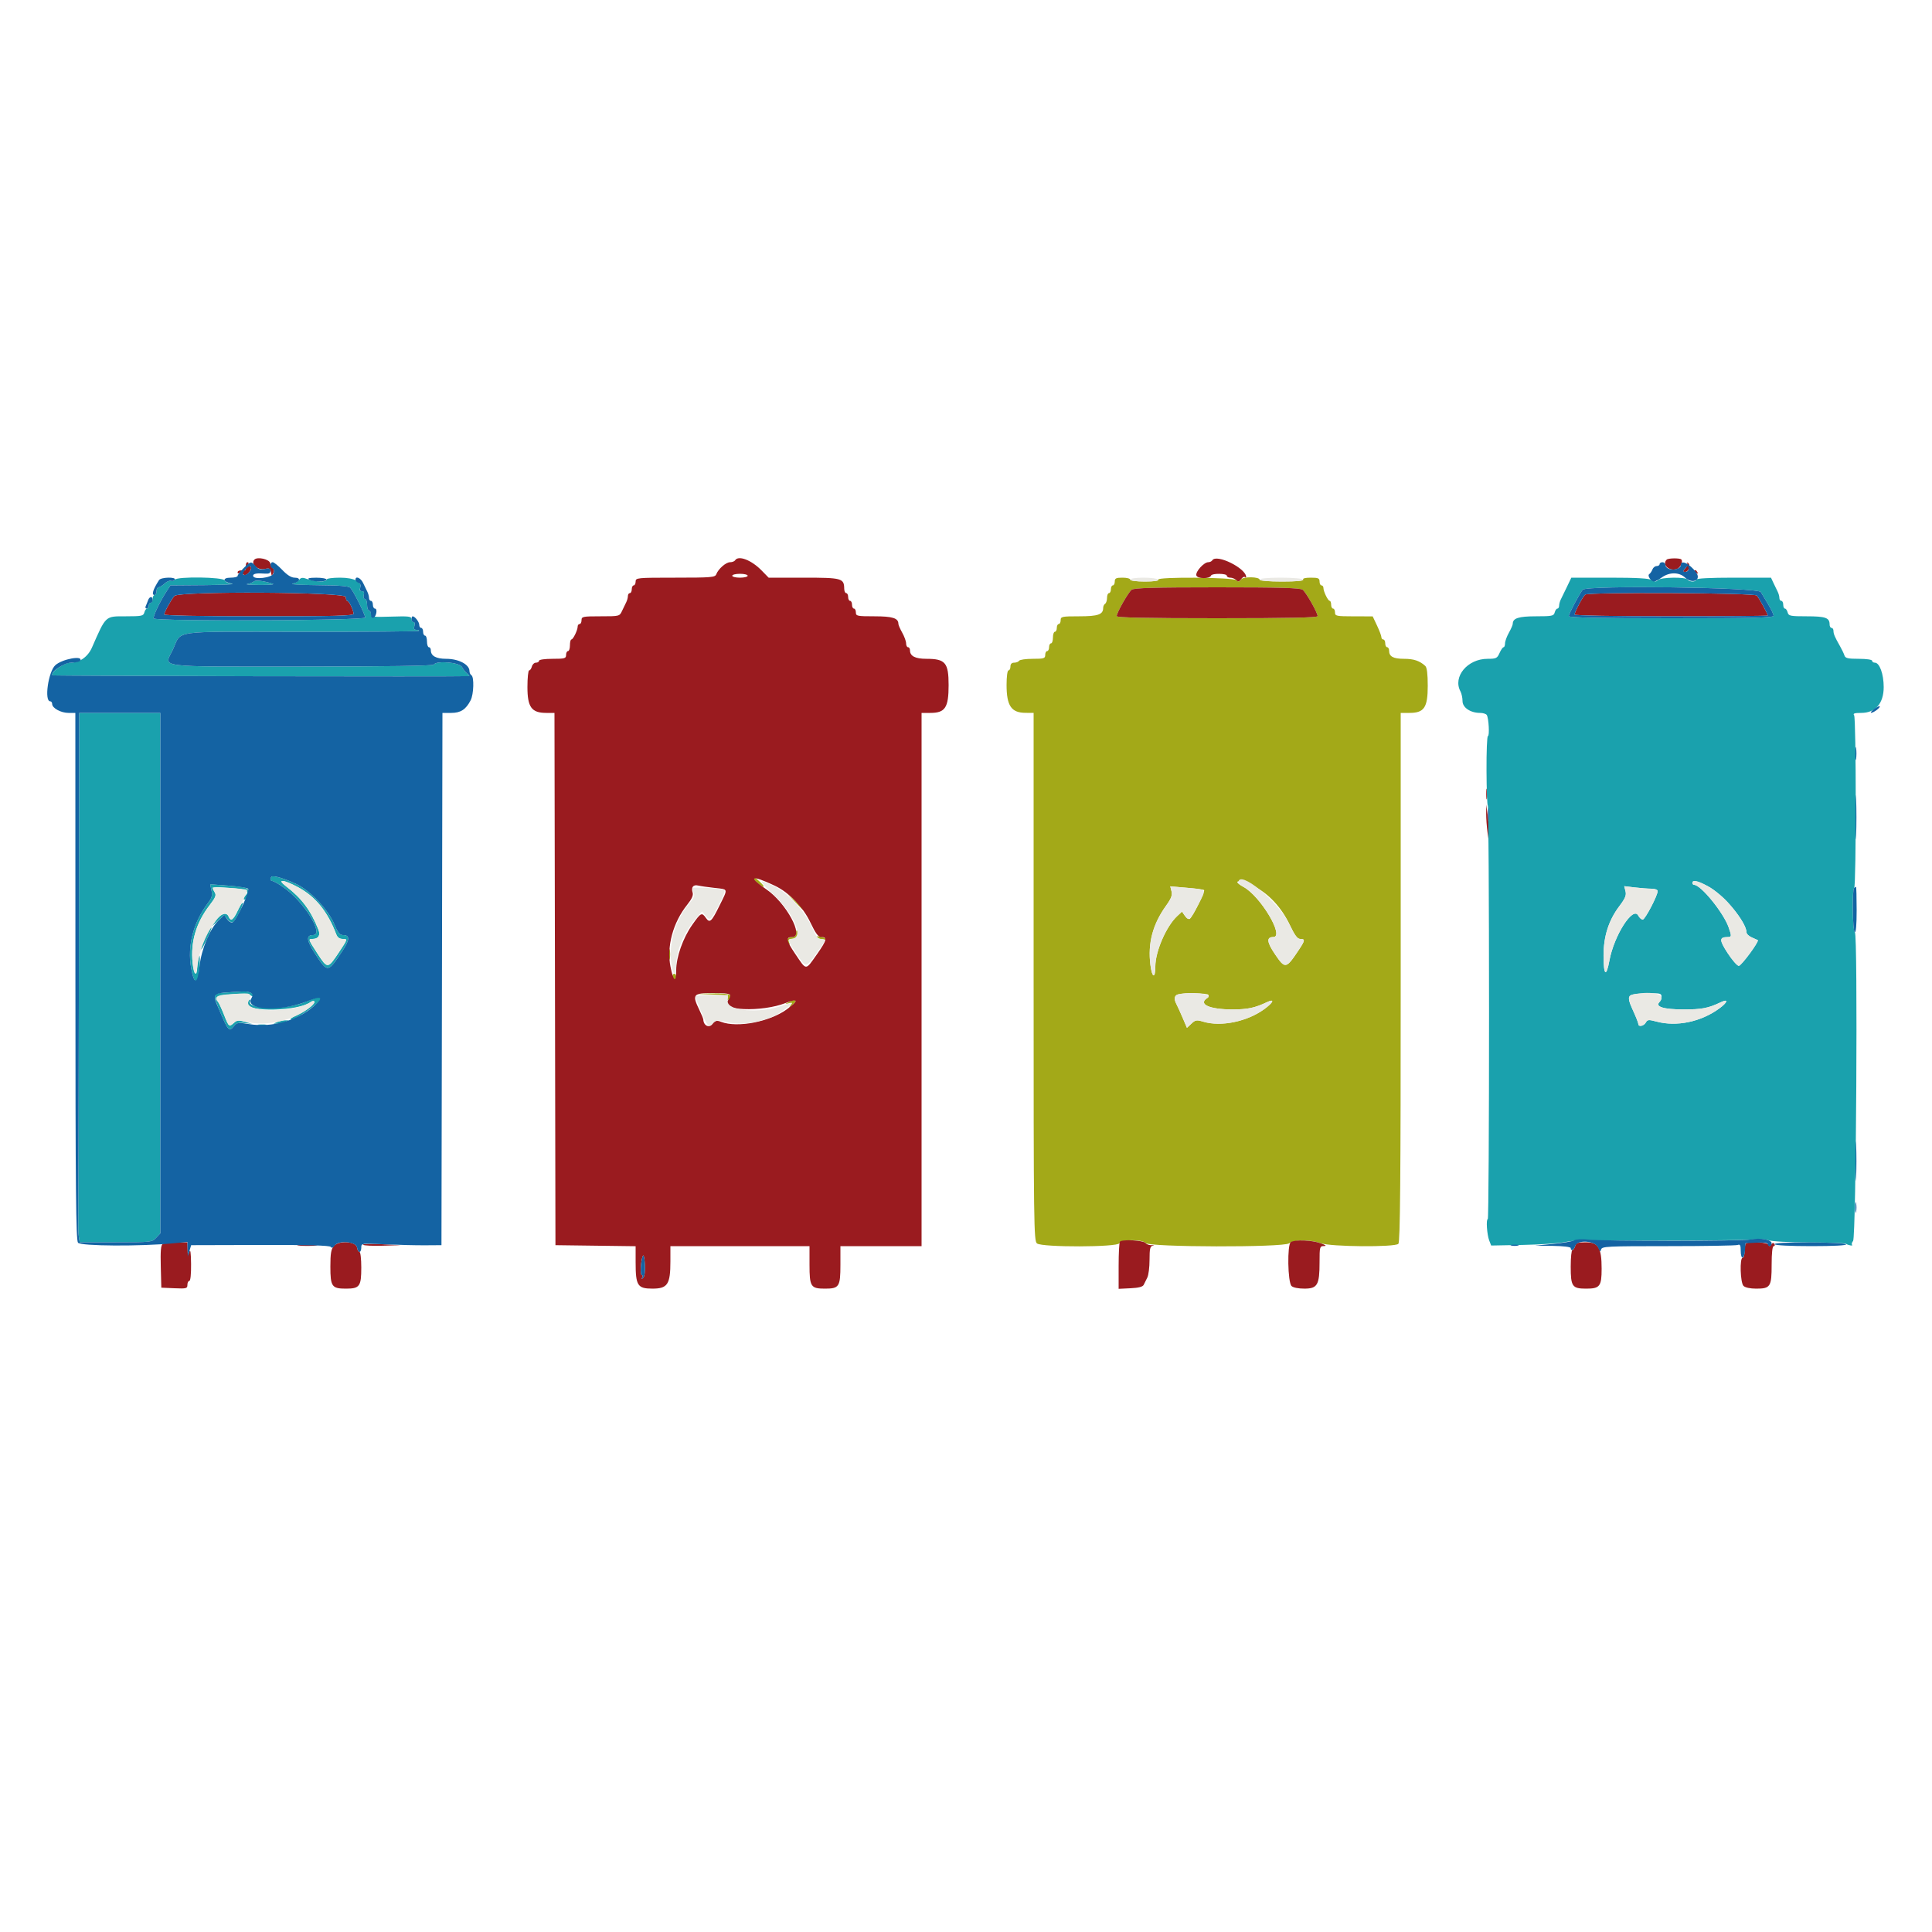 <svg id="svg" version="1.1" xmlns="http://www.w3.org/2000/svg" xmlns:xlink="http://www.w3.org/1999/xlink" width="400" height="400" viewBox="0, 0, 400,400"><g id="svgg"><path id="path0" d="M256.893 119.997 C 256.596 120.468,256.394 120.493,255.941 120.117 C 255.212 119.512,239.433 119.406,239.806 120.009 C 239.955 120.250,238.891 120.400,237.024 120.400 C 235.275 120.400,234.000 120.231,234.000 120.000 C 234.000 119.780,233.280 119.600,232.400 119.600 C 231.067 119.600,230.800 119.733,230.800 120.400 C 230.800 120.840,230.620 121.200,230.400 121.200 C 230.180 121.200,230.000 121.560,230.000 122.000 C 230.000 122.440,229.820 122.800,229.600 122.800 C 229.380 122.800,229.200 123.239,229.200 123.776 C 229.200 124.313,229.020 124.864,228.800 125.000 C 228.580 125.136,228.400 125.519,228.400 125.852 C 228.400 127.232,227.355 127.600,223.429 127.600 C 219.867 127.600,219.600 127.656,219.600 128.400 C 219.600 128.840,219.420 129.200,219.200 129.200 C 218.980 129.200,218.800 129.560,218.800 130.000 C 218.800 130.440,218.620 130.800,218.400 130.800 C 218.180 130.800,218.000 131.340,218.000 132.000 C 218.000 132.660,217.820 133.200,217.600 133.200 C 217.380 133.200,217.200 133.560,217.200 134.000 C 217.200 134.440,217.020 134.800,216.800 134.800 C 216.580 134.800,216.400 135.160,216.400 135.600 C 216.400 136.317,216.133 136.400,213.824 136.400 C 212.407 136.400,211.136 136.580,211.000 136.800 C 210.864 137.020,210.403 137.200,209.976 137.200 C 209.467 137.200,209.200 137.475,209.200 138.000 C 209.200 138.440,209.020 138.800,208.800 138.800 C 208.569 138.800,208.400 140.068,208.400 141.805 C 208.400 146.120,209.375 147.565,212.300 147.587 L 214.000 147.600 214.000 202.256 C 214.000 253.840,214.039 256.942,214.700 257.443 C 215.791 258.272,231.425 258.232,231.745 257.400 C 232.055 256.592,236.498 256.554,237.161 257.354 C 237.891 258.232,265.643 258.295,266.891 257.421 C 268.010 256.638,271.271 256.621,273.400 257.388 C 275.496 258.143,288.788 258.252,289.520 257.520 C 289.889 257.151,290.000 244.347,290.000 202.320 L 290.000 147.600 291.818 147.600 C 294.860 147.600,295.600 146.501,295.600 141.990 C 295.600 139.524,295.433 138.190,295.085 137.871 C 293.923 136.809,292.700 136.400,290.685 136.400 C 288.463 136.400,287.600 135.930,287.600 134.720 C 287.600 134.324,287.420 134.000,287.200 134.000 C 286.980 134.000,286.800 133.640,286.800 133.200 C 286.800 132.760,286.620 132.400,286.400 132.400 C 286.180 132.400,286.000 132.180,286.000 131.912 C 286.000 131.644,285.595 130.567,285.100 129.519 L 284.200 127.614 280.300 127.607 C 276.669 127.600,276.400 127.545,276.400 126.800 C 276.400 126.360,276.220 126.000,276.000 126.000 C 275.780 126.000,275.600 125.640,275.600 125.200 C 275.600 124.760,275.465 124.399,275.300 124.397 C 274.941 124.393,274.000 122.456,274.000 121.720 C 274.000 121.434,273.820 121.200,273.600 121.200 C 273.380 121.200,273.200 120.840,273.200 120.400 C 273.200 119.717,272.933 119.600,271.376 119.600 C 270.263 119.600,269.649 119.756,269.800 120.000 C 269.959 120.258,268.404 120.400,265.424 120.400 C 262.881 120.400,260.800 120.238,260.800 120.040 C 260.800 119.380,257.307 119.342,256.893 119.997 M269.697 122.100 C 270.408 122.647,272.800 126.857,272.800 127.562 C 272.800 127.874,266.805 128.000,252.000 128.000 C 237.195 128.000,231.200 127.874,231.200 127.562 C 231.200 126.857,233.592 122.647,234.303 122.100 C 234.799 121.718,238.976 121.600,252.000 121.600 C 265.024 121.600,269.201 121.718,269.697 122.100 M156.000 181.853 C 156.000 182.214,157.652 183.600,158.082 183.600 C 158.279 183.600,157.956 183.150,157.362 182.600 C 156.239 181.559,156.000 181.428,156.000 181.853 M259.534 183.442 C 262.605 184.972,265.302 187.849,266.979 191.382 C 268.053 193.646,268.609 194.400,269.205 194.400 C 270.245 194.400,270.209 194.699,268.943 196.607 C 266.270 200.636,266.086 200.672,263.982 197.574 C 262.271 195.054,262.168 194.000,263.631 194.000 C 266.020 194.000,260.951 185.500,257.442 183.623 C 254.782 182.199,256.706 182.033,259.534 183.442 M249.287 184.261 C 249.606 184.450,246.908 189.886,246.313 190.254 C 246.106 190.382,245.661 190.094,245.325 189.614 L 244.714 188.742 243.719 189.671 C 241.453 191.787,239.200 196.984,239.200 200.094 C 239.200 202.715,238.519 202.495,238.178 199.763 C 237.618 195.281,238.655 191.367,241.426 187.511 C 242.494 186.024,242.751 185.345,242.550 184.545 L 242.290 183.507 245.645 183.799 C 247.490 183.959,249.129 184.167,249.287 184.261 M164.383 186.500 C 165.364 187.545,166.219 188.400,166.283 188.400 C 166.584 188.400,166.266 188.041,164.500 186.383 L 162.600 184.600 164.383 186.500 M164.832 193.100 C 164.810 193.713,164.553 194.000,164.024 194.000 C 163.033 194.000,162.570 194.731,163.179 195.335 C 163.536 195.690,163.584 195.634,163.381 195.100 C 163.179 194.568,163.320 194.400,163.970 194.400 C 164.874 194.400,165.414 193.572,165.069 192.713 C 164.956 192.431,164.849 192.605,164.832 193.100 M169.006 194.010 C 169.106 194.172,169.635 194.390,170.182 194.494 C 170.729 194.599,171.094 194.552,170.994 194.390 C 170.894 194.228,170.365 194.010,169.818 193.906 C 169.271 193.801,168.906 193.848,169.006 194.010 M138.509 197.600 C 138.509 198.590,138.587 198.995,138.682 198.500 C 138.778 198.005,138.778 197.195,138.682 196.700 C 138.587 196.205,138.509 196.610,138.509 197.600 M139.200 202.200 C 139.200 202.530,139.380 202.800,139.600 202.800 C 139.820 202.800,140.000 202.530,140.000 202.200 C 140.000 201.870,139.820 201.600,139.600 201.600 C 139.380 201.600,139.200 201.870,139.200 202.200 M147.337 205.898 C 150.295 206.010,150.835 206.131,150.641 206.637 C 150.509 206.980,150.580 207.136,150.805 206.997 C 152.284 206.083,151.077 205.603,147.500 205.682 L 143.800 205.765 147.337 205.898 M250.183 205.972 C 250.309 206.177,250.230 206.458,250.007 206.596 C 247.932 207.878,250.363 209.001,255.200 208.995 C 258.313 208.991,259.811 208.673,262.299 207.492 C 264.002 206.684,263.669 207.542,261.736 208.945 C 258.188 211.521,252.796 212.630,249.141 211.535 C 247.743 211.116,247.498 211.156,246.667 211.937 L 245.744 212.804 244.846 210.702 C 244.352 209.546,243.780 208.287,243.574 207.905 C 243.003 206.844,243.126 206.078,243.900 205.876 C 245.229 205.528,249.953 205.601,250.183 205.972 M163.400 207.433 C 162.444 207.879,162.402 207.941,163.197 207.738 C 164.122 207.503,164.152 207.539,163.620 208.242 C 163.223 208.768,163.339 208.727,164.001 208.111 C 165.204 206.991,164.954 206.709,163.400 207.433 " stroke="none" fill="#a3a918" fill-rule="evenodd"></path><path id="path1" d="M52.686 115.848 C 51.805 116.728,53.332 118.122,54.818 117.796 C 55.767 117.588,55.962 117.691,56.099 118.475 C 56.245 119.315,56.289 119.332,56.588 118.660 C 56.783 118.220,56.749 117.814,56.505 117.660 C 56.278 117.517,56.025 117.040,55.943 116.600 C 55.790 115.783,53.321 115.213,52.686 115.848 M152.200 116.000 C 152.064 116.220,151.595 116.400,151.158 116.400 C 150.299 116.400,148.726 117.773,148.293 118.901 C 148.050 119.535,147.260 119.600,139.813 119.600 C 131.867 119.600,131.600 119.626,131.600 120.400 C 131.600 120.840,131.420 121.200,131.200 121.200 C 130.980 121.200,130.800 121.560,130.800 122.000 C 130.800 122.440,130.620 122.800,130.400 122.800 C 130.180 122.800,130.000 123.072,130.000 123.405 C 130.000 123.738,129.841 124.323,129.647 124.705 C 129.452 125.087,129.062 125.895,128.779 126.500 C 128.269 127.591,128.231 127.600,124.332 127.600 C 120.667 127.600,120.400 127.654,120.400 128.400 C 120.400 128.840,120.220 129.200,120.000 129.200 C 119.780 129.200,119.600 129.434,119.600 129.720 C 119.600 130.456,118.659 132.393,118.300 132.397 C 118.135 132.399,118.000 132.940,118.000 133.600 C 118.000 134.260,117.820 134.800,117.600 134.800 C 117.380 134.800,117.200 135.160,117.200 135.600 C 117.200 136.324,116.933 136.400,114.400 136.400 C 112.800 136.400,111.600 136.571,111.600 136.800 C 111.600 137.020,111.313 137.200,110.963 137.200 C 110.612 137.200,110.231 137.560,110.116 138.000 C 110.001 138.440,109.748 138.800,109.553 138.800 C 109.359 138.800,109.200 140.354,109.200 142.253 C 109.200 146.420,110.059 147.599,113.099 147.600 L 114.797 147.600 114.899 202.700 L 115.000 257.800 123.300 257.908 L 131.600 258.016 131.600 261.328 C 131.600 266.176,131.991 266.793,135.071 266.797 C 138.218 266.801,138.800 265.918,138.800 261.139 L 138.800 258.000 153.200 258.000 L 167.600 258.000 167.600 261.829 C 167.600 266.405,167.855 266.800,170.800 266.800 C 173.745 266.800,174.000 266.405,174.000 261.829 L 174.000 258.000 182.400 258.000 L 190.800 258.000 190.800 202.800 L 190.800 147.600 192.618 147.600 C 195.688 147.600,196.400 146.516,196.400 141.845 C 196.400 137.200,195.726 136.400,191.810 136.400 C 189.477 136.400,188.400 135.840,188.400 134.629 C 188.400 134.283,188.220 134.000,188.000 134.000 C 187.780 134.000,187.600 133.645,187.600 133.212 C 187.600 132.779,187.240 131.783,186.800 131.000 C 186.360 130.217,186.000 129.388,186.000 129.159 C 186.000 127.977,184.799 127.600,181.029 127.600 C 177.467 127.600,177.200 127.544,177.200 126.800 C 177.200 126.360,177.020 126.000,176.800 126.000 C 176.580 126.000,176.400 125.640,176.400 125.200 C 176.400 124.760,176.220 124.400,176.000 124.400 C 175.780 124.400,175.600 124.040,175.600 123.600 C 175.600 123.160,175.420 122.800,175.200 122.800 C 174.980 122.800,174.794 122.395,174.787 121.900 C 174.756 119.721,174.318 119.600,166.425 119.600 L 159.137 119.600 157.669 118.096 C 155.575 115.952,152.871 114.915,152.200 116.000 M251.000 116.000 C 250.864 116.220,250.485 116.400,250.158 116.400 C 249.273 116.400,247.524 118.315,247.684 119.109 C 247.834 119.851,250.465 119.899,250.733 119.165 C 250.915 118.666,254.000 118.700,254.000 119.200 C 254.000 119.420,254.324 119.600,254.720 119.600 C 255.116 119.600,255.668 119.825,255.947 120.100 C 256.353 120.501,256.556 120.462,256.966 119.906 C 257.248 119.525,257.596 119.330,257.740 119.473 C 257.883 119.616,258.000 119.607,258.000 119.453 C 258.000 117.651,251.854 114.619,251.000 116.000 M345.067 115.867 C 344.029 116.904,345.552 118.323,347.157 117.814 C 347.904 117.577,348.523 116.256,348.090 115.823 C 347.776 115.510,345.389 115.544,345.067 115.867 M50.905 117.300 C 50.981 118.018,50.818 118.181,50.100 118.105 C 49.605 118.052,49.200 118.217,49.200 118.471 C 49.200 118.725,49.318 118.815,49.463 118.670 C 49.608 118.525,49.963 118.603,50.252 118.843 C 50.640 119.165,50.938 119.120,51.389 118.668 C 52.095 117.962,52.192 117.200,51.576 117.200 C 51.343 117.200,51.264 117.020,51.400 116.800 C 51.536 116.580,51.459 116.400,51.228 116.400 C 50.998 116.400,50.852 116.805,50.905 117.300 M349.301 116.603 C 349.466 116.786,349.303 117.265,348.939 117.668 C 348.361 118.306,348.355 118.400,348.891 118.400 C 349.645 118.400,350.103 116.903,349.462 116.536 C 349.208 116.391,349.135 116.421,349.301 116.603 M350.229 118.629 C 349.351 119.506,349.439 119.870,350.332 119.061 C 350.735 118.697,351.214 118.534,351.397 118.699 C 351.579 118.865,351.599 118.775,351.441 118.500 C 351.073 117.861,350.987 117.870,350.229 118.629 M154.800 119.200 C 154.800 119.420,154.080 119.600,153.200 119.600 C 152.320 119.600,151.600 119.420,151.600 119.200 C 151.600 118.980,152.320 118.800,153.200 118.800 C 154.080 118.800,154.800 118.980,154.800 119.200 M234.303 122.100 C 233.592 122.647,231.200 126.857,231.200 127.562 C 231.200 127.874,237.195 128.000,252.000 128.000 C 266.805 128.000,272.800 127.874,272.800 127.562 C 272.800 126.857,270.408 122.647,269.697 122.100 C 269.201 121.718,265.024 121.600,252.000 121.600 C 238.976 121.600,234.799 121.718,234.303 122.100 M36.107 123.391 C 35.417 124.176,34.000 126.745,34.000 127.212 C 34.000 127.457,41.210 127.600,53.600 127.600 C 69.420 127.600,73.200 127.500,73.200 127.080 C 73.200 126.344,72.259 124.407,71.900 124.403 C 71.735 124.401,71.600 124.040,71.600 123.600 C 71.600 122.551,37.025 122.347,36.107 123.391 M328.200 123.106 C 327.734 123.449,326.000 126.705,326.000 127.238 C 326.000 127.449,334.325 127.600,346.000 127.600 C 357.000 127.600,366.000 127.527,366.000 127.438 C 366.000 127.096,364.177 123.776,363.729 123.300 C 363.202 122.742,328.950 122.555,328.200 123.106 M307.709 164.400 C 307.709 165.390,307.787 165.795,307.882 165.300 C 307.978 164.805,307.978 163.995,307.882 163.500 C 307.787 163.005,307.709 163.410,307.709 164.400 M307.696 168.400 C 307.687 169.390,307.816 171.190,307.983 172.400 L 308.287 174.600 308.304 172.800 C 308.313 171.810,308.184 170.010,308.017 168.800 L 307.713 166.600 307.696 168.400 M160.376 183.360 C 163.383 184.783,166.236 187.731,167.807 191.041 C 168.836 193.211,169.417 194.000,169.982 194.000 C 171.356 194.000,171.209 194.632,169.160 197.541 C 166.722 201.002,167.021 201.000,164.693 197.563 C 162.758 194.708,162.625 194.000,164.024 194.000 C 166.588 194.000,162.747 186.902,158.692 184.149 C 154.691 181.432,155.498 181.054,160.376 183.360 M147.900 183.827 C 150.845 184.153,150.761 183.863,148.967 187.493 C 147.300 190.867,146.946 191.187,146.145 190.043 C 145.300 188.836,145.098 188.940,143.298 191.506 C 141.387 194.231,140.000 198.167,140.000 200.866 C 140.000 203.596,139.439 203.266,138.825 200.173 C 137.988 195.962,139.321 191.017,142.294 187.300 C 143.243 186.113,143.577 185.359,143.401 184.803 C 143.051 183.702,143.525 183.096,144.544 183.343 C 145.015 183.457,146.525 183.675,147.900 183.827 M151.200 206.120 C 151.200 206.406,150.984 206.856,150.720 207.120 C 148.609 209.231,157.700 209.630,162.700 207.645 C 165.312 206.609,165.395 207.160,162.900 208.972 C 159.337 211.559,152.660 212.840,149.331 211.574 C 148.365 211.207,148.111 211.270,147.493 212.033 C 146.785 212.907,145.663 212.338,145.613 211.081 C 145.606 210.905,145.240 210.016,144.800 209.106 C 143.242 205.881,143.467 205.600,147.600 205.600 C 150.287 205.600,151.200 205.732,151.200 206.120 M231.867 257.067 C 231.720 257.213,231.600 259.472,231.600 262.086 L 231.600 266.838 234.058 266.719 C 235.764 266.636,236.602 266.416,236.796 266.000 C 236.950 265.670,237.284 264.997,237.538 264.505 C 237.792 264.013,238.000 262.361,238.000 260.833 C 238.000 258.520,238.117 258.027,238.700 257.883 C 239.085 257.788,238.996 257.750,238.503 257.799 C 238.009 257.848,237.402 257.643,237.154 257.344 C 236.687 256.782,232.378 256.555,231.867 257.067 M267.248 257.162 C 266.477 257.650,266.604 265.461,267.395 266.252 C 267.723 266.580,268.799 266.799,270.071 266.797 C 272.765 266.793,273.200 266.032,273.200 261.320 C 273.200 258.149,273.240 257.999,274.100 257.982 C 274.732 257.970,274.524 257.793,273.400 257.388 C 271.625 256.749,268.104 256.619,267.248 257.162 M33.686 257.539 C 33.306 257.779,33.201 259.007,33.286 262.232 L 33.400 266.600 36.100 266.718 C 38.592 266.827,38.800 266.774,38.800 266.018 C 38.800 265.568,38.980 265.200,39.200 265.200 C 39.439 265.200,39.584 263.793,39.560 261.700 C 39.533 259.333,39.417 258.524,39.200 259.200 C 38.914 260.092,38.875 260.039,38.840 258.700 L 38.800 257.200 36.500 257.206 C 35.235 257.209,33.969 257.359,33.686 257.539 M69.100 257.988 C 68.552 258.631,68.400 259.551,68.400 262.233 C 68.400 266.364,68.706 266.800,71.600 266.800 C 74.466 266.800,74.800 266.344,74.800 262.429 C 74.800 260.653,74.633 259.200,74.428 259.200 C 74.223 259.200,73.998 258.795,73.928 258.300 C 73.742 256.993,70.147 256.761,69.100 257.988 M75.154 257.716 C 75.329 257.890,77.166 257.978,79.236 257.913 L 83.000 257.795 78.918 257.597 C 76.673 257.489,74.979 257.542,75.154 257.716 M326.116 258.000 C 326.001 258.440,325.748 258.800,325.553 258.800 C 325.359 258.800,325.200 260.343,325.200 262.229 C 325.200 266.364,325.505 266.800,328.400 266.800 C 331.225 266.800,331.600 266.319,331.600 262.690 C 331.600 258.320,330.933 257.200,328.333 257.200 C 326.662 257.200,326.290 257.334,326.116 258.000 M361.467 257.467 C 361.320 257.613,361.200 258.333,361.200 259.067 C 361.200 259.800,361.020 260.400,360.800 260.400 C 360.154 260.400,360.305 265.563,360.971 266.229 C 361.319 266.576,362.350 266.800,363.600 266.800 C 366.545 266.800,366.800 266.405,366.800 261.829 C 366.800 259.401,366.955 258.000,367.224 258.000 C 367.457 258.000,367.524 257.801,367.374 257.557 C 367.182 257.248,366.985 257.278,366.720 257.657 C 366.424 258.079,366.294 258.089,366.136 257.700 C 365.923 257.174,361.957 256.976,361.467 257.467 M61.900 257.893 C 62.835 257.977,64.365 257.977,65.300 257.893 C 66.235 257.809,65.470 257.740,63.600 257.740 C 61.730 257.740,60.965 257.809,61.900 257.893 M133.163 264.558 C 132.807 264.886,132.756 264.871,132.965 264.500 C 133.120 264.225,133.084 264.000,132.884 264.000 C 132.487 264.000,132.656 260.969,133.107 260.000 C 133.260 259.670,133.444 260.461,133.515 261.758 C 133.595 263.237,133.464 264.281,133.163 264.558 " stroke="none" fill="#9a1b1f" fill-rule="evenodd"></path><path id="path2" d="M36.183 120.027 C 36.038 120.262,35.687 120.365,35.403 120.257 C 35.120 120.148,34.516 120.406,34.061 120.829 C 33.606 121.253,33.046 121.600,32.817 121.600 C 32.588 121.600,32.400 121.960,32.400 122.400 C 32.400 122.840,32.220 123.200,32.000 123.200 C 31.780 123.200,31.600 123.560,31.600 124.000 C 31.600 124.440,31.420 124.800,31.200 124.800 C 30.980 124.800,30.800 125.070,30.800 125.400 C 30.800 125.730,30.641 126.000,30.447 126.000 C 30.252 126.000,29.999 126.360,29.884 126.800 C 29.695 127.525,29.338 127.600,26.099 127.600 C 21.727 127.600,21.987 127.361,19.033 134.079 C 18.193 135.989,16.476 137.200,14.607 137.200 C 13.231 137.200,10.322 139.255,10.892 139.825 C 11.028 139.961,94.705 140.122,97.100 139.991 C 97.265 139.982,97.114 139.755,96.765 139.487 C 96.416 139.219,95.915 138.595,95.651 138.100 C 95.133 137.127,90.345 136.718,89.800 137.600 C 89.639 137.860,80.058 138.000,62.364 138.000 C 31.540 138.000,33.989 138.323,35.792 134.495 C 37.732 130.378,34.849 130.779,62.318 130.809 C 75.617 130.824,86.595 130.738,86.715 130.618 C 86.835 130.498,86.621 130.400,86.240 130.400 C 85.728 130.400,85.613 130.190,85.800 129.600 C 85.946 129.141,85.872 128.800,85.627 128.800 C 85.392 128.800,85.200 128.514,85.200 128.164 C 85.200 127.613,84.631 127.546,81.000 127.664 C 77.214 127.787,76.799 127.731,76.800 127.100 C 76.800 126.715,76.620 126.400,76.400 126.400 C 76.180 126.400,76.000 125.860,76.000 125.200 C 76.000 124.540,75.799 124.000,75.553 124.000 C 75.304 124.000,75.199 123.647,75.316 123.200 C 75.457 122.660,75.328 122.400,74.920 122.400 C 74.542 122.400,74.402 122.171,74.548 121.791 C 75.051 120.480,73.386 119.600,70.400 119.600 C 68.800 119.600,67.600 119.771,67.600 120.000 C 67.600 120.549,65.342 120.503,63.731 119.920 C 62.603 119.513,62.329 119.538,61.902 120.092 C 61.626 120.450,60.950 120.822,60.400 120.917 C 59.850 121.013,62.248 121.116,65.729 121.146 C 70.212 121.184,72.195 121.346,72.529 121.700 C 73.209 122.422,75.600 127.214,75.600 127.856 C 75.600 128.501,32.222 128.683,31.824 128.039 C 31.607 127.687,33.141 124.482,34.575 122.294 L 35.292 121.200 42.346 121.136 C 46.226 121.101,48.805 120.999,48.077 120.909 C 47.349 120.819,46.655 120.488,46.534 120.173 C 46.260 119.459,36.618 119.324,36.183 120.027 M324.419 121.500 C 323.920 122.545,323.352 123.713,323.156 124.095 C 322.960 124.477,322.800 125.062,322.800 125.395 C 322.800 125.728,322.641 126.000,322.447 126.000 C 322.252 126.000,321.999 126.360,321.884 126.800 C 321.694 127.527,321.338 127.600,318.009 127.600 C 314.404 127.600,313.200 127.990,313.200 129.159 C 313.200 129.388,312.840 130.217,312.400 131.000 C 311.960 131.783,311.600 132.779,311.600 133.212 C 311.600 133.645,311.464 134.000,311.298 134.000 C 311.131 134.000,310.756 134.540,310.464 135.200 C 309.979 136.296,309.765 136.400,307.985 136.400 C 303.832 136.400,300.744 140.105,302.368 143.140 C 302.606 143.584,302.800 144.486,302.800 145.144 C 302.800 146.497,304.434 147.600,306.438 147.600 C 307.051 147.600,307.674 147.797,307.823 148.037 C 308.227 148.691,308.423 152.400,308.053 152.400 C 307.877 152.400,307.748 155.640,307.767 159.600 C 307.785 163.560,307.908 166.800,308.041 166.800 C 308.173 166.800,308.286 186.060,308.290 209.600 C 308.295 233.140,308.179 252.400,308.033 252.400 C 307.643 252.400,307.857 255.633,308.327 256.836 L 308.732 257.873 315.266 257.748 C 318.860 257.680,322.790 257.415,324.000 257.159 C 325.210 256.904,327.235 256.728,328.500 256.769 C 335.083 256.981,361.257 256.862,362.877 256.612 C 364.003 256.439,365.298 256.502,366.111 256.771 C 366.901 257.031,370.453 257.224,374.608 257.231 C 378.535 257.239,381.940 257.364,382.174 257.511 C 382.723 257.854,383.746 258.013,383.440 257.707 C 383.312 257.579,383.413 257.225,383.665 256.922 C 384.303 256.153,384.666 193.412,384.035 193.022 C 383.546 192.720,383.413 184.320,383.889 183.844 C 384.327 183.406,384.314 148.687,383.876 148.100 C 383.590 147.718,383.937 147.600,385.338 147.600 C 388.289 147.600,390.000 145.636,390.000 142.248 C 390.000 139.556,389.146 137.200,388.171 137.200 C 387.857 137.200,387.600 137.020,387.600 136.800 C 387.600 136.572,386.416 136.400,384.847 136.400 C 382.576 136.400,382.054 136.277,381.871 135.700 C 381.749 135.315,381.341 134.460,380.964 133.800 C 379.871 131.886,379.600 131.251,379.600 130.605 C 379.600 130.272,379.420 130.000,379.200 130.000 C 378.980 130.000,378.800 129.676,378.800 129.280 C 378.800 127.900,377.958 127.600,374.083 127.600 C 370.662 127.600,370.306 127.528,370.116 126.800 C 370.001 126.360,369.748 126.000,369.553 126.000 C 369.359 126.000,369.200 125.640,369.200 125.200 C 369.200 124.760,369.020 124.400,368.800 124.400 C 368.580 124.400,368.400 124.128,368.400 123.795 C 368.400 123.462,368.241 122.877,368.047 122.495 C 367.852 122.113,367.462 121.305,367.179 120.700 L 366.665 119.600 358.932 119.600 C 354.044 119.600,351.200 119.747,351.200 120.000 C 351.200 120.220,350.851 120.400,350.424 120.400 C 349.997 120.400,349.536 120.220,349.400 120.000 C 349.042 119.421,343.863 119.497,343.270 120.090 C 342.883 120.477,342.615 120.477,341.995 120.090 C 341.445 119.746,338.842 119.600,333.268 119.600 L 325.326 119.600 324.419 121.500 M52.558 120.388 C 52.361 120.577,51.750 120.813,51.200 120.912 C 50.650 121.010,51.820 121.100,53.800 121.111 C 55.991 121.123,57.009 121.014,56.400 120.831 C 54.365 120.221,52.907 120.053,52.558 120.388 M364.556 122.574 C 364.800 122.999,365.495 124.160,366.100 125.152 C 366.705 126.145,367.200 127.191,367.200 127.478 C 367.200 127.901,363.163 128.000,346.000 128.000 C 330.905 128.000,324.800 127.874,324.800 127.562 C 324.800 127.095,326.997 122.940,327.690 122.096 C 328.481 121.134,363.995 121.594,364.556 122.574 M16.333 199.500 C 16.297 228.045,16.242 252.210,16.212 253.200 C 16.182 254.190,16.235 255.495,16.329 256.100 L 16.500 257.200 23.980 257.200 C 31.282 257.200,31.481 257.178,32.330 256.274 L 33.200 255.348 33.200 201.474 L 33.200 147.600 24.800 147.600 L 16.400 147.600 16.333 199.500 M56.227 181.506 C 55.870 181.863,55.962 182.400,56.380 182.400 C 56.589 182.400,57.549 182.933,58.514 183.584 C 62.852 186.511,67.291 193.600,64.787 193.600 C 63.342 193.600,63.462 194.732,65.188 197.382 C 67.858 201.479,67.848 201.480,70.914 196.852 C 72.429 194.565,72.464 193.600,71.031 193.600 C 70.335 193.600,69.950 193.123,69.216 191.353 C 68.000 188.420,64.322 184.482,61.527 183.120 C 59.116 181.945,56.565 181.169,56.227 181.506 M61.649 183.658 C 65.286 185.597,67.808 188.686,69.600 193.399 C 69.867 194.103,70.280 194.400,70.993 194.400 C 71.997 194.400,71.988 194.427,70.145 197.200 C 67.882 200.602,67.800 200.609,65.800 197.532 C 63.791 194.442,63.776 194.400,64.687 194.400 C 65.924 194.400,66.398 193.651,65.919 192.451 C 64.325 188.461,62.460 185.969,59.200 183.479 C 57.200 181.950,58.643 182.056,61.649 183.658 M353.503 183.427 C 356.676 185.008,361.600 190.858,361.600 193.046 C 361.600 193.360,362.095 193.830,362.700 194.090 C 363.305 194.349,363.858 194.598,363.928 194.642 C 364.285 194.866,360.514 199.982,360.000 199.971 C 359.670 199.965,358.626 198.769,357.681 197.315 C 355.926 194.616,355.930 194.022,357.700 194.006 C 358.527 193.999,358.542 193.841,357.894 191.989 C 356.831 188.953,352.151 183.200,350.744 183.200 C 350.555 183.200,350.400 183.020,350.400 182.800 C 350.400 182.151,351.312 182.335,353.503 183.427 M43.790 184.355 C 44.013 185.368,43.868 185.897,43.092 186.916 C 40.044 190.915,38.757 195.838,39.570 200.386 C 40.034 202.985,40.602 203.916,40.981 202.700 C 41.317 201.625,41.547 197.014,41.216 198.000 C 41.031 198.550,40.862 199.585,40.840 200.300 C 40.775 202.410,40.131 201.785,39.882 199.370 C 39.433 195.021,40.592 191.076,43.391 187.429 C 44.685 185.742,44.834 185.347,44.424 184.690 C 43.741 183.596,43.896 183.557,47.740 183.852 C 51.169 184.116,51.783 184.457,50.727 185.513 C 50.466 185.774,50.370 186.103,50.512 186.245 C 50.654 186.387,50.988 186.025,51.254 185.441 C 51.948 183.918,51.489 183.679,47.255 183.360 L 43.510 183.078 43.790 184.355 M341.900 183.997 C 342.661 183.999,343.200 184.204,343.200 184.492 C 343.200 185.414,340.602 190.380,340.114 190.390 C 339.847 190.395,339.425 190.021,339.177 189.557 C 338.093 187.531,334.168 193.669,333.207 198.896 C 332.556 202.437,332.001 201.970,331.996 197.876 C 331.991 193.871,333.056 190.530,335.273 187.602 C 336.490 185.994,336.754 185.355,336.545 184.524 L 336.282 183.475 338.441 183.734 C 339.628 183.876,341.185 183.995,341.900 183.997 M49.218 188.561 C 48.357 190.451,47.749 190.853,47.345 189.800 C 46.957 188.790,45.703 189.130,44.759 190.500 L 43.864 191.800 45.118 190.638 L 46.372 189.477 47.086 190.336 C 47.488 190.820,47.995 191.065,48.246 190.898 C 48.832 190.507,50.514 187.180,50.256 186.922 C 50.146 186.812,49.678 187.550,49.218 188.561 M43.121 192.900 C 42.382 194.065,41.448 196.385,41.646 196.565 C 41.731 196.642,42.285 195.646,42.878 194.352 C 44.003 191.896,44.091 191.371,43.121 192.900 M46.700 205.496 C 43.970 205.667,43.965 205.685,45.640 209.658 C 47.204 213.369,47.462 213.638,48.379 212.517 C 48.958 211.809,49.407 211.669,50.650 211.810 L 52.200 211.986 50.680 211.549 C 49.420 211.186,49.040 211.221,48.449 211.756 C 47.432 212.676,47.388 212.641,46.384 210.100 C 45.884 208.835,45.323 207.629,45.138 207.420 C 44.279 206.454,44.924 206.105,48.043 205.845 C 50.274 205.658,51.461 205.718,51.843 206.036 C 52.183 206.318,52.400 206.340,52.400 206.092 C 52.400 205.544,51.368 205.183,50.067 205.276 C 49.480 205.317,47.965 205.416,46.700 205.496 M344.000 206.320 C 344.000 206.716,343.812 207.228,343.583 207.457 C 342.611 208.429,344.427 208.991,348.556 208.995 C 352.346 209.000,353.662 208.744,356.299 207.492 C 357.927 206.720,357.708 207.517,355.937 208.810 C 352.160 211.570,347.123 212.618,342.973 211.508 C 341.335 211.070,341.092 211.092,340.747 211.708 C 340.336 212.443,339.200 212.666,339.200 212.012 C 339.200 211.798,338.750 210.640,338.200 209.437 C 336.576 205.888,336.688 205.759,341.500 205.654 C 343.661 205.607,344.000 205.698,344.000 206.320 M63.000 207.518 C 59.317 209.094,51.138 208.981,51.759 207.362 C 51.891 207.020,51.820 206.864,51.595 207.003 C 51.378 207.137,51.200 207.503,51.200 207.816 C 51.200 209.617,61.839 209.337,64.310 207.471 C 64.590 207.259,64.930 207.197,65.066 207.333 C 65.433 207.700,63.642 209.135,61.667 210.057 C 60.713 210.503,60.022 210.955,60.130 211.063 C 60.641 211.574,66.400 207.634,66.400 206.773 C 66.400 206.218,65.659 206.380,63.000 207.518 M57.400 211.600 L 56.600 211.944 57.400 211.944 C 57.840 211.944,58.560 211.789,59.000 211.600 L 59.800 211.256 59.000 211.256 C 58.560 211.256,57.840 211.411,57.400 211.600 M53.505 212.283 C 54.002 212.379,54.722 212.375,55.105 212.275 C 55.487 212.175,55.080 212.096,54.200 212.101 C 53.320 212.105,53.007 212.187,53.505 212.283 " stroke="none" fill="#1aa1ad" fill-rule="evenodd"></path><path id="path3" d="M234.000 120.000 C 234.000 120.231,235.275 120.400,237.024 120.400 C 238.937 120.400,239.956 120.253,239.800 120.000 C 239.664 119.780,238.303 119.600,236.776 119.600 C 235.192 119.600,234.000 119.772,234.000 120.000 M260.800 120.000 C 260.800 120.244,262.608 120.400,265.424 120.400 C 268.404 120.400,269.959 120.258,269.800 120.000 C 269.660 119.773,267.663 119.600,265.176 119.600 C 262.525 119.600,260.800 119.758,260.800 120.000 M59.200 183.479 C 62.460 185.969,64.325 188.461,65.919 192.451 C 66.398 193.651,65.924 194.400,64.687 194.400 C 63.776 194.400,63.791 194.442,65.800 197.532 C 67.800 200.609,67.882 200.602,70.145 197.200 C 71.988 194.427,71.997 194.400,70.993 194.400 C 70.280 194.400,69.867 194.103,69.600 193.399 C 67.808 188.686,65.286 185.597,61.649 183.658 C 58.643 182.056,57.200 181.950,59.200 183.479 M160.105 185.189 C 164.356 189.172,166.460 193.991,164.096 194.328 C 162.918 194.496,162.925 194.523,164.900 197.464 C 166.897 200.438,166.842 200.439,169.039 197.378 C 171.014 194.628,171.086 194.400,169.983 194.400 C 169.364 194.400,168.883 193.767,167.990 191.777 C 166.515 188.489,163.167 184.905,160.227 183.466 C 156.893 181.833,156.870 182.157,160.105 185.189 M256.400 182.732 C 256.400 182.915,256.869 183.316,257.442 183.623 C 260.951 185.500,266.020 194.000,263.631 194.000 C 262.168 194.000,262.271 195.054,263.982 197.574 C 266.086 200.672,266.270 200.636,268.943 196.607 C 270.209 194.699,270.245 194.400,269.205 194.400 C 268.609 194.400,268.053 193.646,266.979 191.382 C 264.753 186.691,256.400 179.862,256.400 182.732 M350.400 182.800 C 350.400 183.020,350.555 183.200,350.744 183.200 C 352.151 183.200,356.831 188.953,357.894 191.989 C 358.542 193.841,358.527 193.999,357.700 194.006 C 355.930 194.022,355.926 194.616,357.681 197.315 C 358.626 198.769,359.670 199.965,360.000 199.971 C 360.514 199.982,364.285 194.866,363.928 194.642 C 363.858 194.598,363.305 194.349,362.700 194.090 C 362.095 193.830,361.600 193.360,361.600 193.046 C 361.600 191.952,359.785 189.037,357.682 186.753 C 355.099 183.950,350.400 181.398,350.400 182.800 M44.000 183.785 C 44.000 183.909,44.203 184.336,44.452 184.734 C 44.826 185.334,44.644 185.795,43.391 187.429 C 40.592 191.076,39.433 195.021,39.882 199.370 C 40.164 202.101,40.612 202.244,40.914 199.700 C 41.575 194.136,46.248 186.942,47.345 189.800 C 47.471 190.130,47.745 190.400,47.953 190.400 C 48.346 190.400,51.425 184.476,51.154 184.240 C 50.870 183.993,44.000 183.555,44.000 183.785 M143.478 183.856 C 143.340 183.993,143.400 184.427,143.610 184.819 C 143.908 185.376,143.681 185.906,142.580 187.224 C 139.833 190.512,138.451 195.146,138.973 199.321 C 139.308 202.003,140.000 202.366,140.000 199.860 C 140.000 196.879,141.549 193.138,143.940 190.345 L 145.350 188.698 146.091 189.613 C 147.005 190.742,147.234 190.539,148.999 187.031 C 149.885 185.269,150.184 184.305,149.873 184.210 C 148.867 183.905,143.714 183.619,143.478 183.856 M242.550 184.545 C 242.751 185.345,242.494 186.024,241.426 187.511 C 238.655 191.367,237.618 195.281,238.178 199.763 C 238.519 202.495,239.200 202.715,239.200 200.094 C 239.200 196.984,241.453 191.787,243.719 189.671 L 244.714 188.742 245.325 189.614 C 246.136 190.772,246.433 190.519,248.132 187.226 C 249.808 183.976,249.951 184.173,245.645 183.799 L 242.290 183.507 242.550 184.545 M336.545 184.524 C 336.754 185.355,336.490 185.994,335.273 187.602 C 333.056 190.530,331.991 193.871,331.996 197.876 C 332.001 201.970,332.556 202.437,333.207 198.896 C 334.168 193.669,338.093 187.531,339.177 189.557 C 339.425 190.021,339.847 190.395,340.114 190.390 C 340.602 190.380,343.200 185.414,343.200 184.492 C 343.200 184.204,342.661 183.999,341.900 183.997 C 341.185 183.995,339.628 183.876,338.441 183.734 L 336.282 183.475 336.545 184.524 M46.900 205.895 C 44.863 206.037,44.324 206.504,45.138 207.420 C 45.323 207.629,45.884 208.835,46.384 210.100 C 47.389 212.644,47.431 212.677,48.456 211.749 C 49.066 211.198,49.447 211.167,50.965 211.549 C 55.186 212.612,61.084 211.228,64.357 208.405 C 65.323 207.571,65.300 206.834,64.327 207.457 C 60.541 209.878,49.984 209.663,51.514 207.196 C 51.796 206.740,51.920 206.195,51.790 205.984 C 51.557 205.607,51.126 205.599,46.900 205.895 M243.900 205.876 C 243.126 206.078,243.003 206.844,243.574 207.905 C 243.780 208.287,244.352 209.546,244.846 210.702 L 245.744 212.804 246.667 211.937 C 247.498 211.156,247.743 211.116,249.141 211.535 C 252.796 212.630,258.188 211.521,261.736 208.945 C 263.669 207.542,264.002 206.684,262.299 207.492 C 259.811 208.673,258.313 208.991,255.200 208.995 C 250.363 209.001,247.932 207.878,250.007 206.596 C 251.305 205.793,246.421 205.217,243.900 205.876 M338.100 205.882 C 336.949 206.104,336.967 206.742,338.200 209.437 C 338.750 210.640,339.200 211.798,339.200 212.012 C 339.200 212.666,340.336 212.443,340.747 211.708 C 341.092 211.092,341.335 211.070,342.973 211.508 C 347.123 212.618,352.160 211.570,355.937 208.810 C 357.708 207.517,357.927 206.720,356.299 207.492 C 353.662 208.744,352.346 209.000,348.556 208.995 C 344.427 208.991,342.611 208.429,343.583 207.457 C 345.135 205.905,342.262 205.081,338.100 205.882 M144.000 206.332 C 144.000 206.760,145.662 210.759,146.269 211.792 C 146.723 212.564,146.755 212.565,147.555 211.841 C 148.275 211.190,148.594 211.154,150.165 211.549 C 153.054 212.277,156.141 211.963,159.800 210.570 C 160.944 210.134,164.090 207.957,163.879 207.746 C 163.782 207.648,162.914 207.855,161.951 208.205 C 157.284 209.901,150.563 209.347,150.659 207.273 L 150.718 206.000 147.359 206.000 C 145.512 206.000,144.000 206.149,144.000 206.332 " stroke="none" fill="#eae9e4" fill-rule="evenodd"></path><path id="path4" d="M50.431 117.631 C 49.754 118.308,49.200 119.028,49.200 119.231 C 49.200 119.434,48.555 119.600,47.767 119.600 C 45.927 119.600,46.118 120.501,48.032 120.847 C 48.784 120.983,46.226 121.118,42.346 121.147 L 35.292 121.200 34.575 122.294 C 33.141 124.482,31.607 127.687,31.824 128.039 C 32.222 128.683,75.600 128.501,75.600 127.856 C 75.600 127.214,73.209 122.422,72.529 121.700 C 72.194 121.345,70.220 121.186,65.729 121.153 C 62.248 121.127,59.925 120.992,60.567 120.853 C 62.091 120.523,62.423 119.600,61.017 119.600 C 60.313 119.600,59.467 119.073,58.446 118.000 C 57.609 117.120,56.716 116.400,56.462 116.400 C 55.866 116.400,55.858 117.486,56.453 117.684 C 56.727 117.776,56.796 118.183,56.626 118.718 C 56.329 119.653,52.400 120.102,52.400 119.200 C 52.400 118.766,53.177 118.631,54.900 118.765 C 55.689 118.827,56.000 118.665,56.000 118.194 C 56.000 117.674,55.753 117.591,54.820 117.796 C 53.912 117.995,53.475 117.864,52.931 117.227 C 52.011 116.153,51.889 116.173,50.431 117.631 M343.600 116.800 C 343.600 117.020,343.324 117.200,342.987 117.200 C 342.651 117.200,342.259 117.515,342.117 117.900 C 341.975 118.285,341.677 118.721,341.455 118.870 C 341.004 119.171,341.833 120.400,342.487 120.400 C 342.701 120.400,343.431 120.005,344.109 119.523 C 345.648 118.426,347.649 118.442,348.849 119.560 C 350.428 121.031,352.360 120.088,351.124 118.449 C 349.789 116.679,348.000 115.833,348.000 116.973 C 348.000 117.683,346.672 118.140,345.600 117.800 C 345.160 117.660,344.800 117.288,344.800 116.973 C 344.800 116.658,344.530 116.400,344.200 116.400 C 343.870 116.400,343.600 116.580,343.600 116.800 M52.000 117.629 C 52.000 118.283,50.856 119.282,50.418 119.011 C 50.192 118.871,50.317 118.455,50.715 118.019 C 51.499 117.158,52.000 117.006,52.000 117.629 M349.600 117.800 C 349.600 118.130,349.308 118.400,348.951 118.400 C 348.420 118.400,348.392 118.291,348.800 117.800 C 349.074 117.470,349.366 117.200,349.449 117.200 C 349.532 117.200,349.600 117.470,349.600 117.800 M32.926 120.100 C 31.658 122.072,31.321 123.200,32.000 123.200 C 32.220 123.200,32.400 122.840,32.400 122.400 C 32.400 121.960,32.588 121.600,32.817 121.600 C 33.046 121.600,33.606 121.253,34.061 120.829 C 34.516 120.406,35.120 120.148,35.403 120.257 C 35.687 120.365,36.038 120.262,36.183 120.027 C 36.567 119.407,33.325 119.479,32.926 120.100 M64.000 120.000 C 64.792 120.512,67.600 120.512,67.600 120.000 C 67.600 119.780,66.655 119.603,65.500 119.606 C 63.997 119.611,63.570 119.722,64.000 120.000 M73.600 120.013 C 73.600 120.239,73.875 120.531,74.212 120.660 C 74.598 120.808,74.736 121.172,74.585 121.647 C 74.425 122.152,74.540 122.400,74.936 122.400 C 75.328 122.400,75.455 122.667,75.316 123.200 C 75.199 123.647,75.304 124.000,75.553 124.000 C 75.799 124.000,76.000 124.540,76.000 125.200 C 76.000 125.860,76.180 126.400,76.400 126.400 C 76.620 126.400,76.800 126.775,76.800 127.233 C 76.800 127.721,77.007 127.998,77.300 127.902 C 77.922 127.697,78.214 126.000,77.628 126.000 C 77.393 126.000,77.200 125.640,77.200 125.200 C 77.200 124.760,77.020 124.400,76.800 124.400 C 76.580 124.400,76.400 124.128,76.400 123.795 C 76.400 123.462,76.241 122.877,76.047 122.495 C 75.852 122.113,75.462 121.305,75.179 120.700 C 74.683 119.639,73.600 119.167,73.600 120.013 M56.400 120.831 C 57.009 121.014,55.991 121.123,53.800 121.111 C 51.820 121.100,50.650 121.010,51.200 120.912 C 51.750 120.813,52.361 120.577,52.558 120.388 C 52.907 120.053,54.365 120.221,56.400 120.831 M327.690 122.096 C 326.997 122.940,324.800 127.095,324.800 127.562 C 324.800 127.874,330.905 128.000,346.000 128.000 C 363.163 128.000,367.200 127.901,367.200 127.478 C 367.200 127.191,366.705 126.145,366.100 125.152 C 365.495 124.160,364.800 122.999,364.556 122.574 C 363.995 121.594,328.481 121.134,327.690 122.096 M71.600 123.600 C 71.600 124.040,71.735 124.401,71.900 124.403 C 72.259 124.407,73.200 126.344,73.200 127.080 C 73.200 127.500,69.420 127.600,53.600 127.600 C 41.210 127.600,34.000 127.457,34.000 127.212 C 34.000 126.745,35.417 124.176,36.107 123.391 C 37.025 122.347,71.600 122.551,71.600 123.600 M363.729 123.300 C 364.177 123.776,366.000 127.096,366.000 127.438 C 366.000 127.527,357.000 127.600,346.000 127.600 C 334.325 127.600,326.000 127.449,326.000 127.238 C 326.000 126.705,327.734 123.449,328.200 123.106 C 328.950 122.555,363.202 122.742,363.729 123.300 M30.646 124.300 C 30.511 124.685,30.295 125.225,30.166 125.500 C 30.038 125.775,30.128 126.000,30.367 126.000 C 30.605 126.000,30.800 125.730,30.800 125.400 C 30.800 125.070,30.980 124.800,31.200 124.800 C 31.420 124.800,31.600 124.530,31.600 124.200 C 31.600 123.375,30.948 123.444,30.646 124.300 M85.200 128.200 C 85.200 128.530,85.392 128.800,85.627 128.800 C 85.872 128.800,85.946 129.141,85.800 129.600 C 85.613 130.190,85.728 130.400,86.240 130.400 C 86.621 130.400,86.835 130.498,86.715 130.618 C 86.595 130.738,75.617 130.824,62.318 130.809 C 34.849 130.779,37.732 130.378,35.792 134.495 C 33.989 138.323,31.540 138.000,62.364 138.000 C 80.058 138.000,89.639 137.860,89.800 137.600 C 90.345 136.718,95.133 137.127,95.651 138.100 C 95.915 138.595,96.416 139.219,96.765 139.487 C 97.114 139.755,97.265 139.982,97.100 139.991 C 94.705 140.122,11.028 139.961,10.892 139.825 C 10.282 139.216,13.241 137.200,14.746 137.200 C 15.630 137.200,16.464 137.020,16.600 136.800 C 17.329 135.620,12.876 136.423,11.450 137.728 C 9.988 139.068,9.126 145.200,10.400 145.200 C 10.620 145.200,10.800 145.449,10.800 145.754 C 10.800 146.610,12.616 147.600,14.186 147.600 L 15.600 147.600 15.613 202.100 C 15.623 246.354,15.724 256.729,16.149 257.289 C 16.695 258.009,29.184 258.076,36.100 257.397 L 38.800 257.132 38.836 258.666 L 38.872 260.200 39.223 259.000 L 39.574 257.800 53.887 257.761 C 63.842 257.734,68.287 257.855,68.484 258.159 C 68.672 258.448,68.947 258.352,69.297 257.873 C 70.134 256.728,73.752 257.062,73.928 258.300 C 73.998 258.795,74.223 259.200,74.428 259.200 C 74.633 259.200,74.800 258.795,74.800 258.300 C 74.800 257.403,74.819 257.401,79.700 257.624 C 82.395 257.747,86.130 257.837,88.000 257.824 L 91.400 257.800 91.501 202.700 L 91.603 147.600 93.418 147.600 C 95.378 147.600,96.444 146.907,97.441 144.987 C 98.084 143.746,98.194 140.167,97.600 139.800 C 97.380 139.664,97.200 139.281,97.200 138.948 C 97.200 137.579,94.967 136.400,92.377 136.400 C 90.281 136.400,89.200 135.797,89.200 134.629 C 89.200 134.283,89.020 134.000,88.800 134.000 C 88.580 134.000,88.400 133.460,88.400 132.800 C 88.400 132.140,88.220 131.600,88.000 131.600 C 87.780 131.600,87.600 131.240,87.600 130.800 C 87.600 130.360,87.420 130.000,87.200 130.000 C 86.980 130.000,86.800 129.717,86.800 129.371 C 86.800 128.765,85.898 127.600,85.429 127.600 C 85.303 127.600,85.200 127.870,85.200 128.200 M387.994 146.818 C 387.447 147.239,387.180 147.580,387.400 147.578 C 387.929 147.573,389.391 146.458,389.165 146.231 C 389.068 146.134,388.541 146.398,387.994 146.818 M33.200 201.474 L 33.200 255.348 32.330 256.274 C 31.481 257.178,31.282 257.200,23.980 257.200 L 16.500 257.200 16.329 256.100 C 16.235 255.495,16.182 254.190,16.212 253.200 C 16.242 252.210,16.297 228.045,16.333 199.500 L 16.400 147.600 24.800 147.600 L 33.200 147.600 33.200 201.474 M384.120 156.000 C 384.120 157.210,384.195 157.705,384.287 157.100 C 384.378 156.495,384.378 155.505,384.287 154.900 C 384.195 154.295,384.120 154.790,384.120 156.000 M384.166 169.200 C 384.166 173.270,384.225 174.935,384.298 172.900 C 384.371 170.865,384.371 167.535,384.298 165.500 C 384.225 163.465,384.166 165.130,384.166 169.200 M308.114 168.600 C 308.117 169.700,308.195 170.103,308.287 169.495 C 308.379 168.886,308.377 167.986,308.282 167.495 C 308.187 167.003,308.111 167.500,308.114 168.600 M61.527 183.120 C 64.322 184.482,68.000 188.420,69.216 191.353 C 69.950 193.123,70.335 193.600,71.031 193.600 C 72.464 193.600,72.429 194.565,70.914 196.852 C 67.848 201.480,67.858 201.479,65.188 197.382 C 63.462 194.732,63.342 193.600,64.787 193.600 C 67.291 193.600,62.852 186.511,58.514 183.584 C 57.549 182.933,56.589 182.400,56.380 182.400 C 55.962 182.400,55.870 181.863,56.227 181.506 C 56.565 181.169,59.116 181.945,61.527 183.120 M51.364 184.005 C 51.797 184.437,48.906 190.674,48.137 190.969 C 47.854 191.078,47.350 190.778,47.017 190.303 L 46.412 189.439 45.250 190.552 C 43.477 192.251,41.694 196.523,41.321 199.968 C 40.899 203.867,40.222 204.037,39.573 200.406 C 38.757 195.837,40.039 190.923,43.092 186.916 C 43.868 185.897,44.013 185.368,43.790 184.355 L 43.510 183.078 47.255 183.360 C 49.315 183.516,51.164 183.806,51.364 184.005 M383.867 183.867 C 383.435 184.298,383.558 192.727,384.000 193.000 C 384.258 193.160,384.400 191.537,384.400 188.424 C 384.400 185.771,384.340 183.600,384.267 183.600 C 384.193 183.600,384.013 183.720,383.867 183.867 M51.941 205.555 C 52.375 205.830,52.387 206.077,52.000 206.800 C 50.732 209.169,58.089 209.510,63.527 207.334 C 66.620 206.097,67.119 206.422,65.000 208.292 C 61.571 211.318,56.311 212.790,51.624 212.035 C 49.256 211.653,49.061 211.682,48.381 212.515 C 47.462 213.638,47.205 213.371,45.640 209.658 C 43.800 205.293,43.401 205.676,50.200 205.282 C 50.860 205.244,51.644 205.367,51.941 205.555 M384.163 240.400 C 384.163 244.030,384.223 245.515,384.298 243.700 C 384.372 241.885,384.372 238.915,384.298 237.100 C 384.223 235.285,384.163 236.770,384.163 240.400 M384.109 250.000 C 384.109 250.990,384.187 251.395,384.282 250.900 C 384.378 250.405,384.378 249.595,384.282 249.100 C 384.187 248.605,384.109 249.010,384.109 250.000 M325.955 256.784 C 325.600 257.001,323.620 257.339,321.555 257.535 L 317.800 257.891 321.500 257.946 C 323.664 257.977,325.200 258.166,325.200 258.400 C 325.200 259.124,325.902 258.817,326.116 258.000 C 326.480 256.606,330.274 256.846,330.873 258.300 C 331.231 259.169,331.361 259.253,331.492 258.700 C 331.647 258.050,332.643 258.000,345.397 258.000 C 352.952 258.000,359.419 257.891,359.767 257.757 C 360.272 257.563,360.400 257.806,360.400 258.957 C 360.400 260.866,361.117 260.819,361.276 258.900 L 361.400 257.400 363.700 257.280 C 365.116 257.206,366.000 257.322,366.000 257.580 C 366.000 257.811,366.180 258.000,366.400 258.000 C 366.620 258.000,366.800 257.738,366.800 257.418 C 366.800 256.659,364.451 256.221,362.502 256.617 C 360.720 256.980,331.977 256.997,328.800 256.638 C 327.572 256.499,326.315 256.563,325.955 256.784 M367.406 257.609 C 367.549 257.841,370.661 258.000,375.047 258.000 C 379.609 258.000,382.357 257.855,382.213 257.621 C 382.079 257.404,378.795 257.236,374.571 257.230 C 369.848 257.223,367.252 257.360,367.406 257.609 M312.900 257.876 C 313.285 257.976,313.915 257.976,314.300 257.876 C 314.685 257.775,314.370 257.693,313.600 257.693 C 312.830 257.693,312.515 257.775,312.900 257.876 M133.107 260.000 C 132.656 260.969,132.487 264.000,132.884 264.000 C 133.084 264.000,133.120 264.225,132.965 264.500 C 132.756 264.871,132.807 264.886,133.163 264.558 C 133.464 264.281,133.595 263.237,133.515 261.758 C 133.444 260.461,133.260 259.670,133.107 260.000 " stroke="none" fill="#1463a3" fill-rule="evenodd"></path></g></svg>